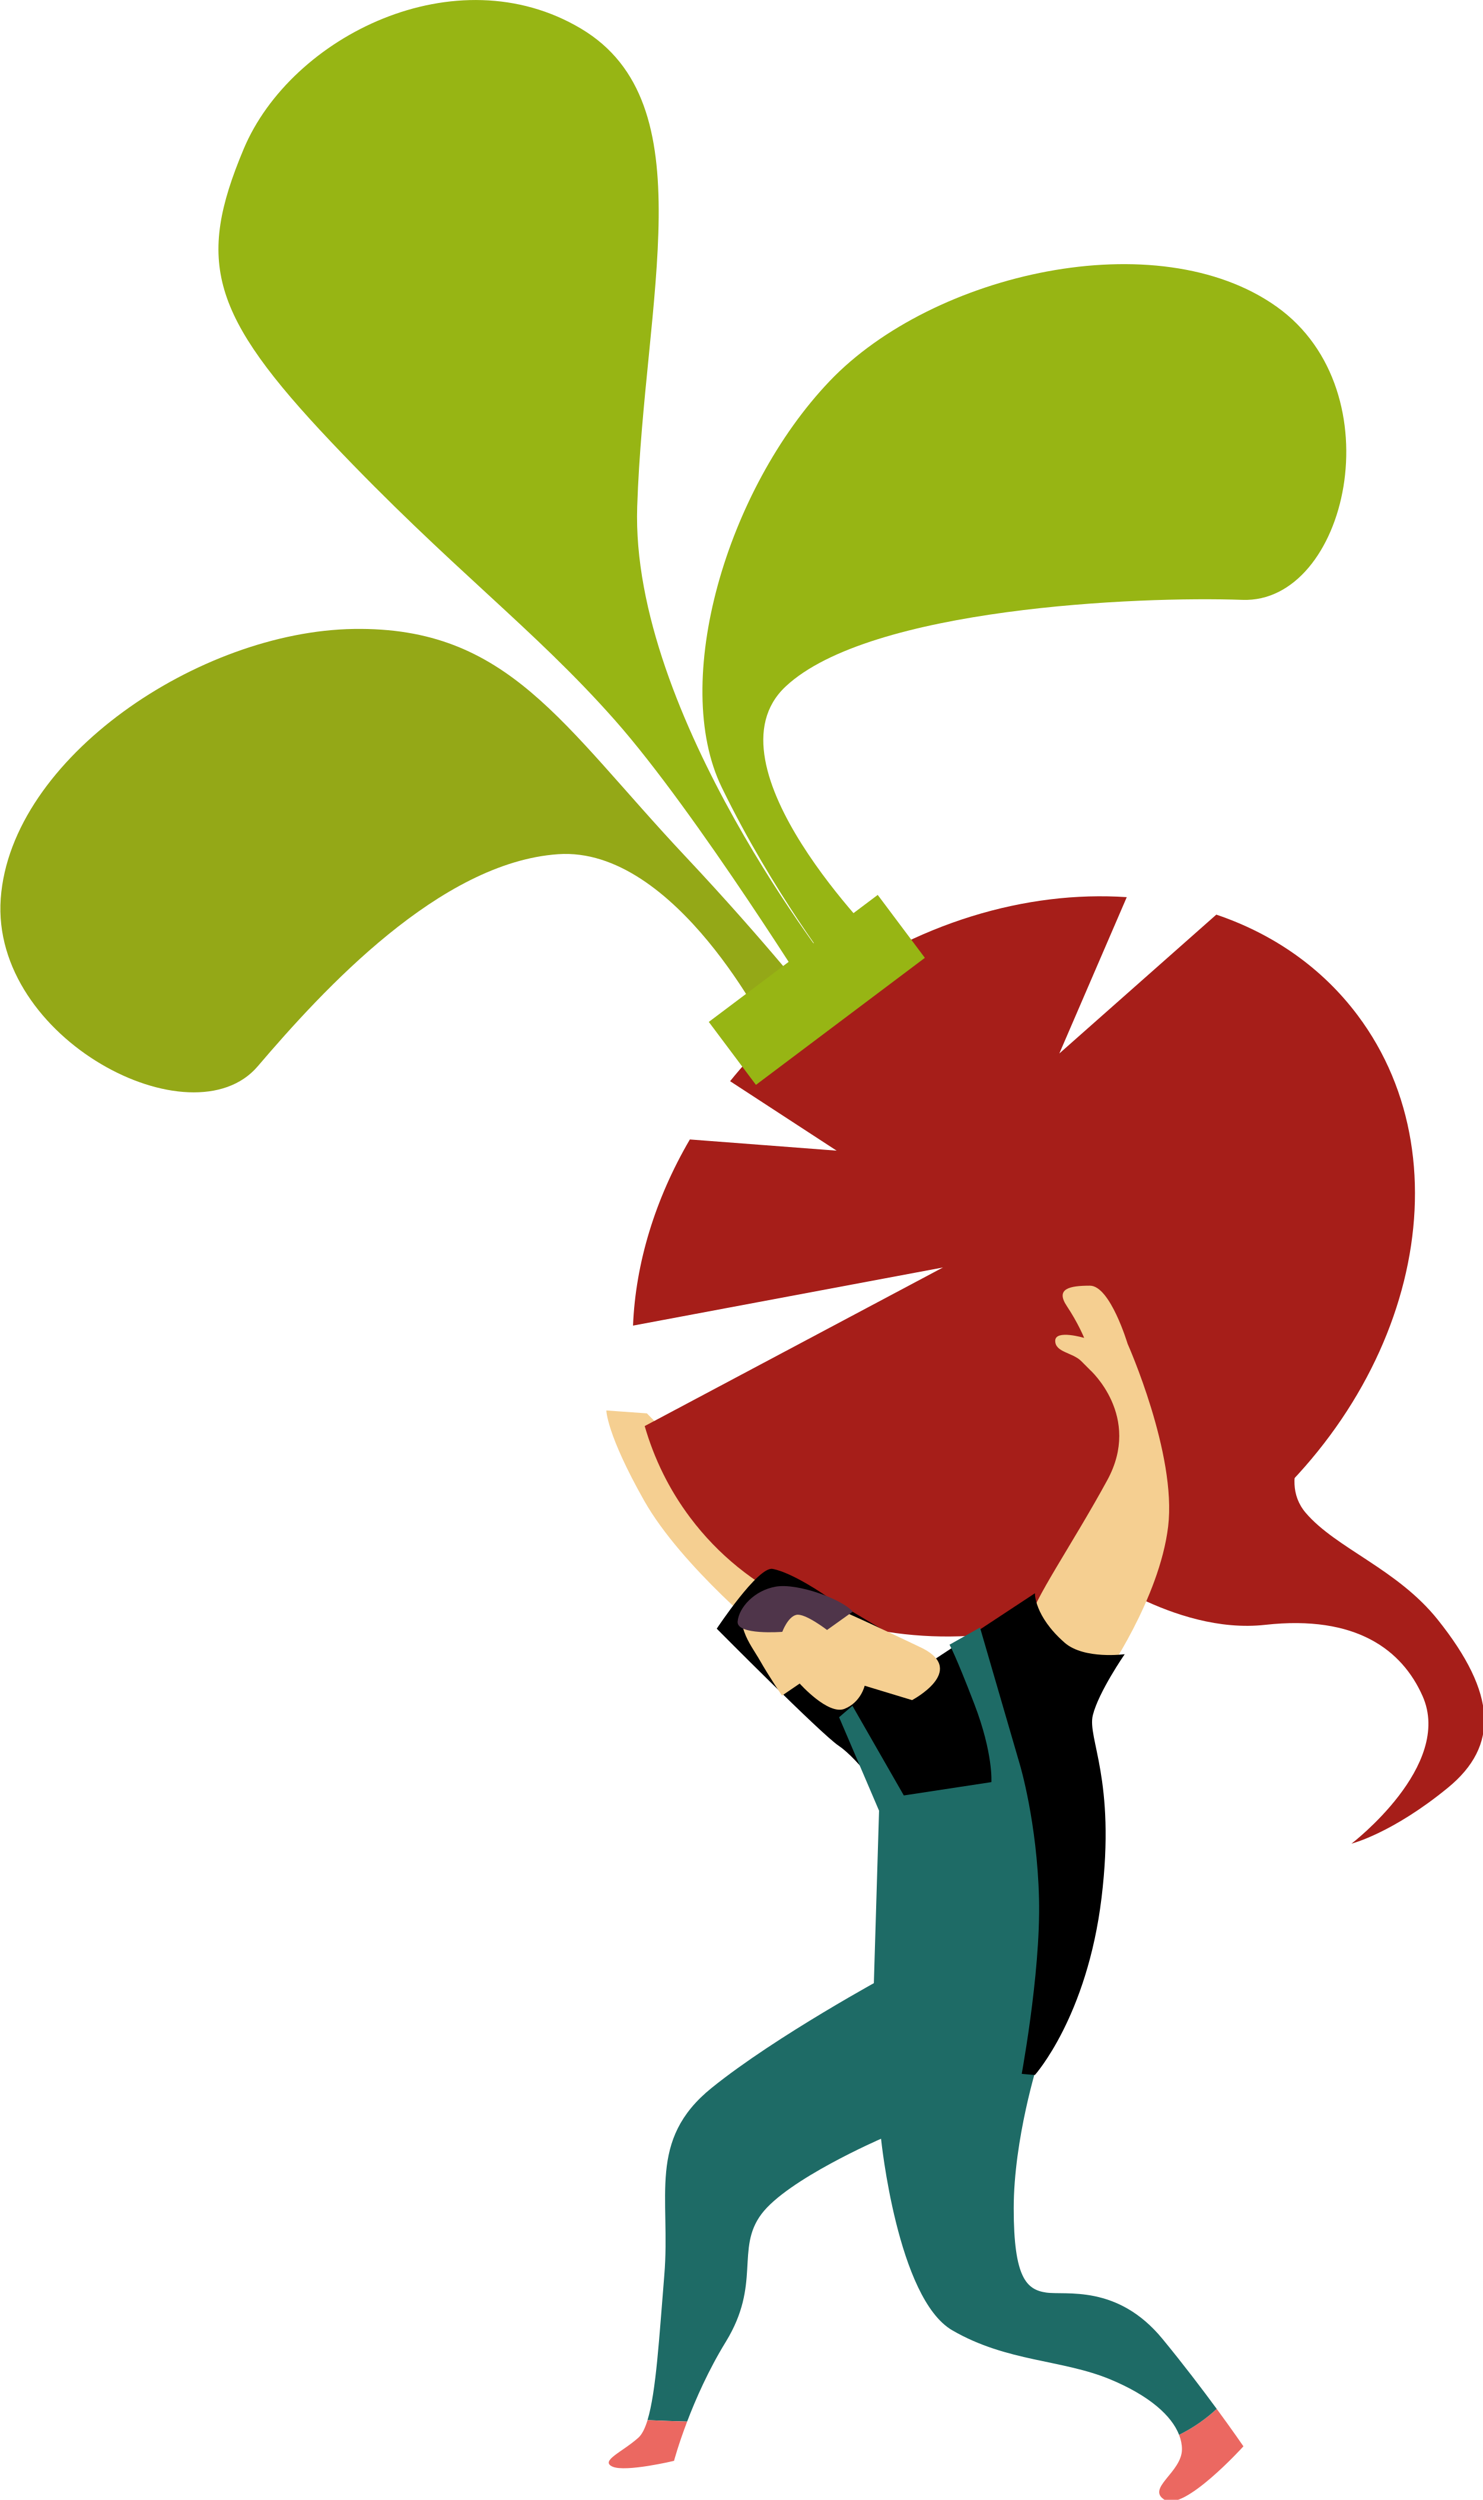 <?xml version="1.0" encoding="UTF-8" standalone="no"?>
<!-- Created with Inkscape (http://www.inkscape.org/) -->

<svg
   width="76.78mm"
   height="129.38mm"
   viewBox="0 0 76.78 129.38"
   version="1.1"
   id="svg5"
   inkscape:version="1.1 (c68e22c387, 2021-05-23)"
   sodipodi:docname="man_carrying_radish.svg"
   xmlns:inkscape="http://www.inkscape.org/namespaces/inkscape"
   xmlns:sodipodi="http://sodipodi.sourceforge.net/DTD/sodipodi-0.dtd"
   xmlns="http://www.w3.org/2000/svg"
   xmlns:svg="http://www.w3.org/2000/svg">
  <sodipodi:namedview
     id="namedview7"
     pagecolor="#505050"
     bordercolor="#ffffff"
     borderopacity="1"
     inkscape:pageshadow="0"
     inkscape:pageopacity="0"
     inkscape:pagecheckerboard="1"
     inkscape:document-units="mm"
     showgrid="false"
     fit-margin-top="0"
     fit-margin-left="0"
     fit-margin-right="0"
     fit-margin-bottom="0"
     inkscape:zoom="0.77771465"
     inkscape:cx="-138.86841"
     inkscape:cy="421.10561"
     inkscape:window-width="2025"
     inkscape:window-height="1081"
     inkscape:window-x="2964"
     inkscape:window-y="171"
     inkscape:window-maximized="0"
     inkscape:current-layer="surface1" />
  <defs
     id="defs2" />
  <g
     inkscape:label="Layer 1"
     inkscape:groupmode="layer"
     id="layer1"
     transform="translate(-44.297,-36.937)">
    <g
       xml:id="surface1"
       id="surface1"
       transform="matrix(0.353,0,0,0.353,13.122,34.555)">
      <g
         id="g369"
         transform="matrix(-1,0,0,1,394.384,0)">
        <path
           style="fill:#a61e19;fill-opacity:1;fill-rule:nonzero;stroke:none"
           d="m 113.062,215.883 c 0,0 5.961,7.461 1.492,12.684 -4.469,5.223 -13.406,8.207 -19.367,15.668 -8.652,10.836 -8.98,18.477 -1.488,24.617 8.191,6.715 14.152,8.207 14.152,8.207 0,0 -14.965,-11.41 -10.426,-21.637 2.977,-6.715 9.68,-11.938 23.086,-10.445 13.406,1.496 26.812,-8.949 26.812,-8.949 z m 0,0"
           id="path58" />
        <path
           style="fill:#f5cf91;fill-opacity:1;fill-rule:nonzero;stroke:none"
           d="m 192.93,247.156 c 0,0 13.164,-10.637 18.684,-20.422 5.523,-9.785 5.523,-13.188 5.523,-13.188 l -5.945,0.426 -26.332,26.801 c 0,0 -0.852,7.23 8.07,6.383 z m 0,0"
           id="path60" />
        <path
           style="fill:#a61e19;fill-opacity:1;fill-rule:nonzero;stroke:none"
           d="m 167.77,192.582 45.457,8.523 C 212.855,191.973 210,182.555 204.891,173.812 l -21.527,1.641 15.625,-10.184 c -3.727,-4.617 -8.145,-8.918 -13.215,-12.73 C 171.75,141.996 155.5,137.297 140.809,138.285 l 9.891,22.922 -23.023,-20.359 c -8.246,2.785 -15.457,7.719 -20.738,14.77 -16.496,22.027 -7.949,56.355 19.094,76.684 27.039,20.324 62.336,18.945 78.832,-3.078 3.07,-4.094 5.27,-8.613 6.648,-13.391 z m 0,0"
           id="path62" />
        <path
           style="fill:#97b514;fill-opacity:1;fill-rule:nonzero;stroke:none"
           d="m 176.824,145.059 c 0,0 26.348,-26.137 14.004,-37.672 -12.344,-11.535 -51.68,-13.238 -66.98,-12.688 -15.305,0.547 -22.52,-30.48 -5.055,-42.961 17.473,-12.477 50.457,-5.004 65.613,10.906 15.156,15.91 23.316,44.098 15.809,59.543 -7.504,15.441 -16.895,27.48 -16.895,27.48 z m 0,0"
           id="path64" />
        <path
           style="fill:#94a817;fill-opacity:1;fill-rule:nonzero;stroke:none"
           d="m 193.211,158.438 c 0,0 13.684,-27.664 31.016,-26.449 17.328,1.211 34.445,19.852 44.047,31.102 9.602,11.246 39.164,-3.977 37.688,-24.598 -1.477,-20.617 -29.102,-39.184 -51.781,-39.531 -22.676,-0.348 -30.508,14.066 -48.668,33.383 -11.789,12.543 -19.543,22.402 -19.543,22.402 z m 0,0"
           id="path66" />
        <path
           style="fill:#97b514;fill-opacity:1;fill-rule:nonzero;stroke:none"
           d="m 183.32,149.664 c 0,0 30.309,-38.004 29.293,-68.645 -1.02,-30.645 -10.121,-59.121 8.223,-70.062 18.34,-10.941 42.539,1.066 49.492,17.629 6.957,16.562 4.871,24.266 -12.793,42.93 -17.668,18.656 -29.602,27.203 -41.645,40.816 -12.043,13.617 -29.926,42.414 -29.926,42.414 z m 0,0"
           id="path68" />
        <path
           style="fill:#97b514;fill-opacity:1;fill-rule:nonzero;stroke:none"
           d="m 195.199,165.809 -24.777,-18.625 6.914,-9.227 24.777,18.621 z m 0,0"
           id="path70" />
        <path
           style="fill:#eb6861;fill-opacity:1;fill-rule:nonzero;stroke:none"
           d="m 127.617,359.93 c -2.414,3.289 -3.918,5.492 -3.918,5.492 0,0 8.676,9.574 11.52,7.871 2.852,-1.699 -2.504,-4.043 -2.504,-7.449 0,-0.688 0.145,-1.395 0.422,-2.109 -2.027,-1 -3.891,-2.289 -5.52,-3.805 z m 0,0"
           id="path72" />
        <path
           style="fill:#1e6b66;fill-opacity:1;fill-rule:nonzero;stroke:none"
           d="m 201.691,312.867 c -9.488,-7.656 -25.695,-16.41 -25.695,-16.41 l -22.156,12.68 c 0,0 3.551,11.191 3.551,21.402 0,10.211 -1.898,11.91 -4.746,12.336 -2.848,0.426 -10.438,-1.277 -17.082,6.805 -3.082,3.75 -5.855,7.406 -7.945,10.25 1.629,1.516 3.492,2.805 5.52,3.805 1.09,-2.809 4.344,-5.723 10.02,-8.098 7.117,-2.977 15.184,-2.551 23.25,-7.23 8.066,-4.68 10.441,-28.082 10.441,-28.082 0,0 13.758,5.957 17.555,11.062 3.797,5.105 0,10.211 5.219,18.719 2.551,4.156 4.418,8.41 5.664,11.68 1.926,-0.059 3.875,-0.113 5.816,-0.207 -1.277,-4.191 -1.727,-12.336 -2.465,-21.258 -0.949,-11.484 2.543,-19.797 -6.945,-27.453 z m 0,0"
           id="path74" />
        <path
           style="fill:#eb6861;fill-opacity:1;fill-rule:nonzero;stroke:none"
           d="m 207.211,367.551 c 0,0 7.117,1.699 9.016,0.852 1.898,-0.852 -1.422,-2.129 -3.793,-4.254 -0.531,-0.477 -0.965,-1.359 -1.336,-2.566 -1.941,0.094 -3.887,0.145 -5.812,0.207 1.305,3.418 1.926,5.762 1.926,5.762 z m 0,0"
           id="path76" />
        <path
           style="fill:#f5cf91;fill-opacity:1;fill-rule:nonzero;stroke:none"
           d="m 144.086,252.684 c 0,0 -8.066,-11.484 -9.344,-22.121 -1.273,-10.637 5.949,-26.801 5.949,-26.801 0,0 2.547,-8.512 5.52,-8.512 2.973,0 5.098,0.426 3.398,2.98 -1.699,2.551 -2.551,4.68 -2.551,4.68 0,0 4.246,-1.277 4.246,0.426 0,1.699 -2.547,1.699 -3.82,2.977 -1.273,1.277 -1.273,1.277 -1.273,1.277 0,0 -7.645,6.805 -2.551,16.164 5.098,9.363 11.043,17.867 11.469,20.848 0.426,2.977 -11.043,8.082 -11.043,8.082 z m 0,0"
           id="path78" />
        <path
           style="fill:#000000;fill-opacity:1;fill-rule:nonzero;stroke:none"
           d="m 154.281,240.348 c 0,0 0.117,3.324 -4.352,7.242 -2.855,2.504 -8.816,1.691 -8.816,1.691 0,0 3.824,5.531 4.672,8.934 0.852,3.406 -3.398,9.359 -1.273,26.801 2.121,17.445 9.766,25.953 9.766,25.953 0,0 10.195,-0.426 15.715,-4.68 5.523,-4.254 7.219,-9.785 7.219,-9.785 0,0 -9.344,-5.957 -5.945,-15.738 3.398,-9.785 9.258,-16.367 11.805,-18.066 2.551,-1.703 17.875,-17.16 17.875,-17.16 0,0 -6.062,-9.164 -8.191,-8.766 -2.98,0.559 -7.898,4 -7.898,4 l -15.711,9.363 z m 0,0"
           id="path80" />
        <path
           style="fill:#f5cf91;fill-opacity:1;fill-rule:nonzero;stroke:none"
           d="m 170.734,248.43 c 0,0 9.426,-4.527 12.363,-5.707 2.934,-1.18 9.781,-4.441 12.828,-1.422 3.055,3.016 0.012,6.57 -1.309,8.902 -1.324,2.332 -3.238,5.152 -3.238,5.152 l -2.598,-1.77 c 0,0 -4.16,4.672 -6.574,3.707 -2.414,-0.969 -2.953,-3.387 -2.953,-3.387 l -6.953,2.109 c 0,-0.004 -8.055,-4.238 -1.566,-7.586 z m 0,0"
           id="path82" />
        <path
           style="fill:#4f354a;fill-opacity:1;fill-rule:nonzero;stroke:none"
           d="m 181.004,243.043 3.766,2.688 c 0,0 3.266,-2.523 4.516,-2.215 1.254,0.305 2.047,2.488 2.047,2.488 0,0 6.723,0.531 6.551,-1.504 -0.168,-2.031 -2.422,-4.574 -5.602,-5.125 -3.18,-0.555 -9.727,1.832 -11.277,3.668 z m 0,0"
           id="path84" />
        <path
           style="fill:#1e6b66;fill-opacity:1;fill-rule:nonzero;stroke:none"
           d="m 162.336,245.371 -5.863,20.145 c 0,0 -2.512,8.391 -2.793,19.582 -0.277,11.188 2.793,27.137 2.793,27.137 0,0 10.613,-1.961 15.082,-4.758 4.469,-2.797 6.422,-7.555 6.422,-7.555 l -0.836,-27.691 5.863,-13.707 -1.957,-1.68 -7.539,13.148 -12.844,-1.957 c 0,0 -0.281,-4.199 2.512,-11.469 2.793,-7.277 3.633,-8.676 3.633,-8.676 z m 0,0"
           id="path86" />
      </g>
    </g>
  </g>
</svg>

